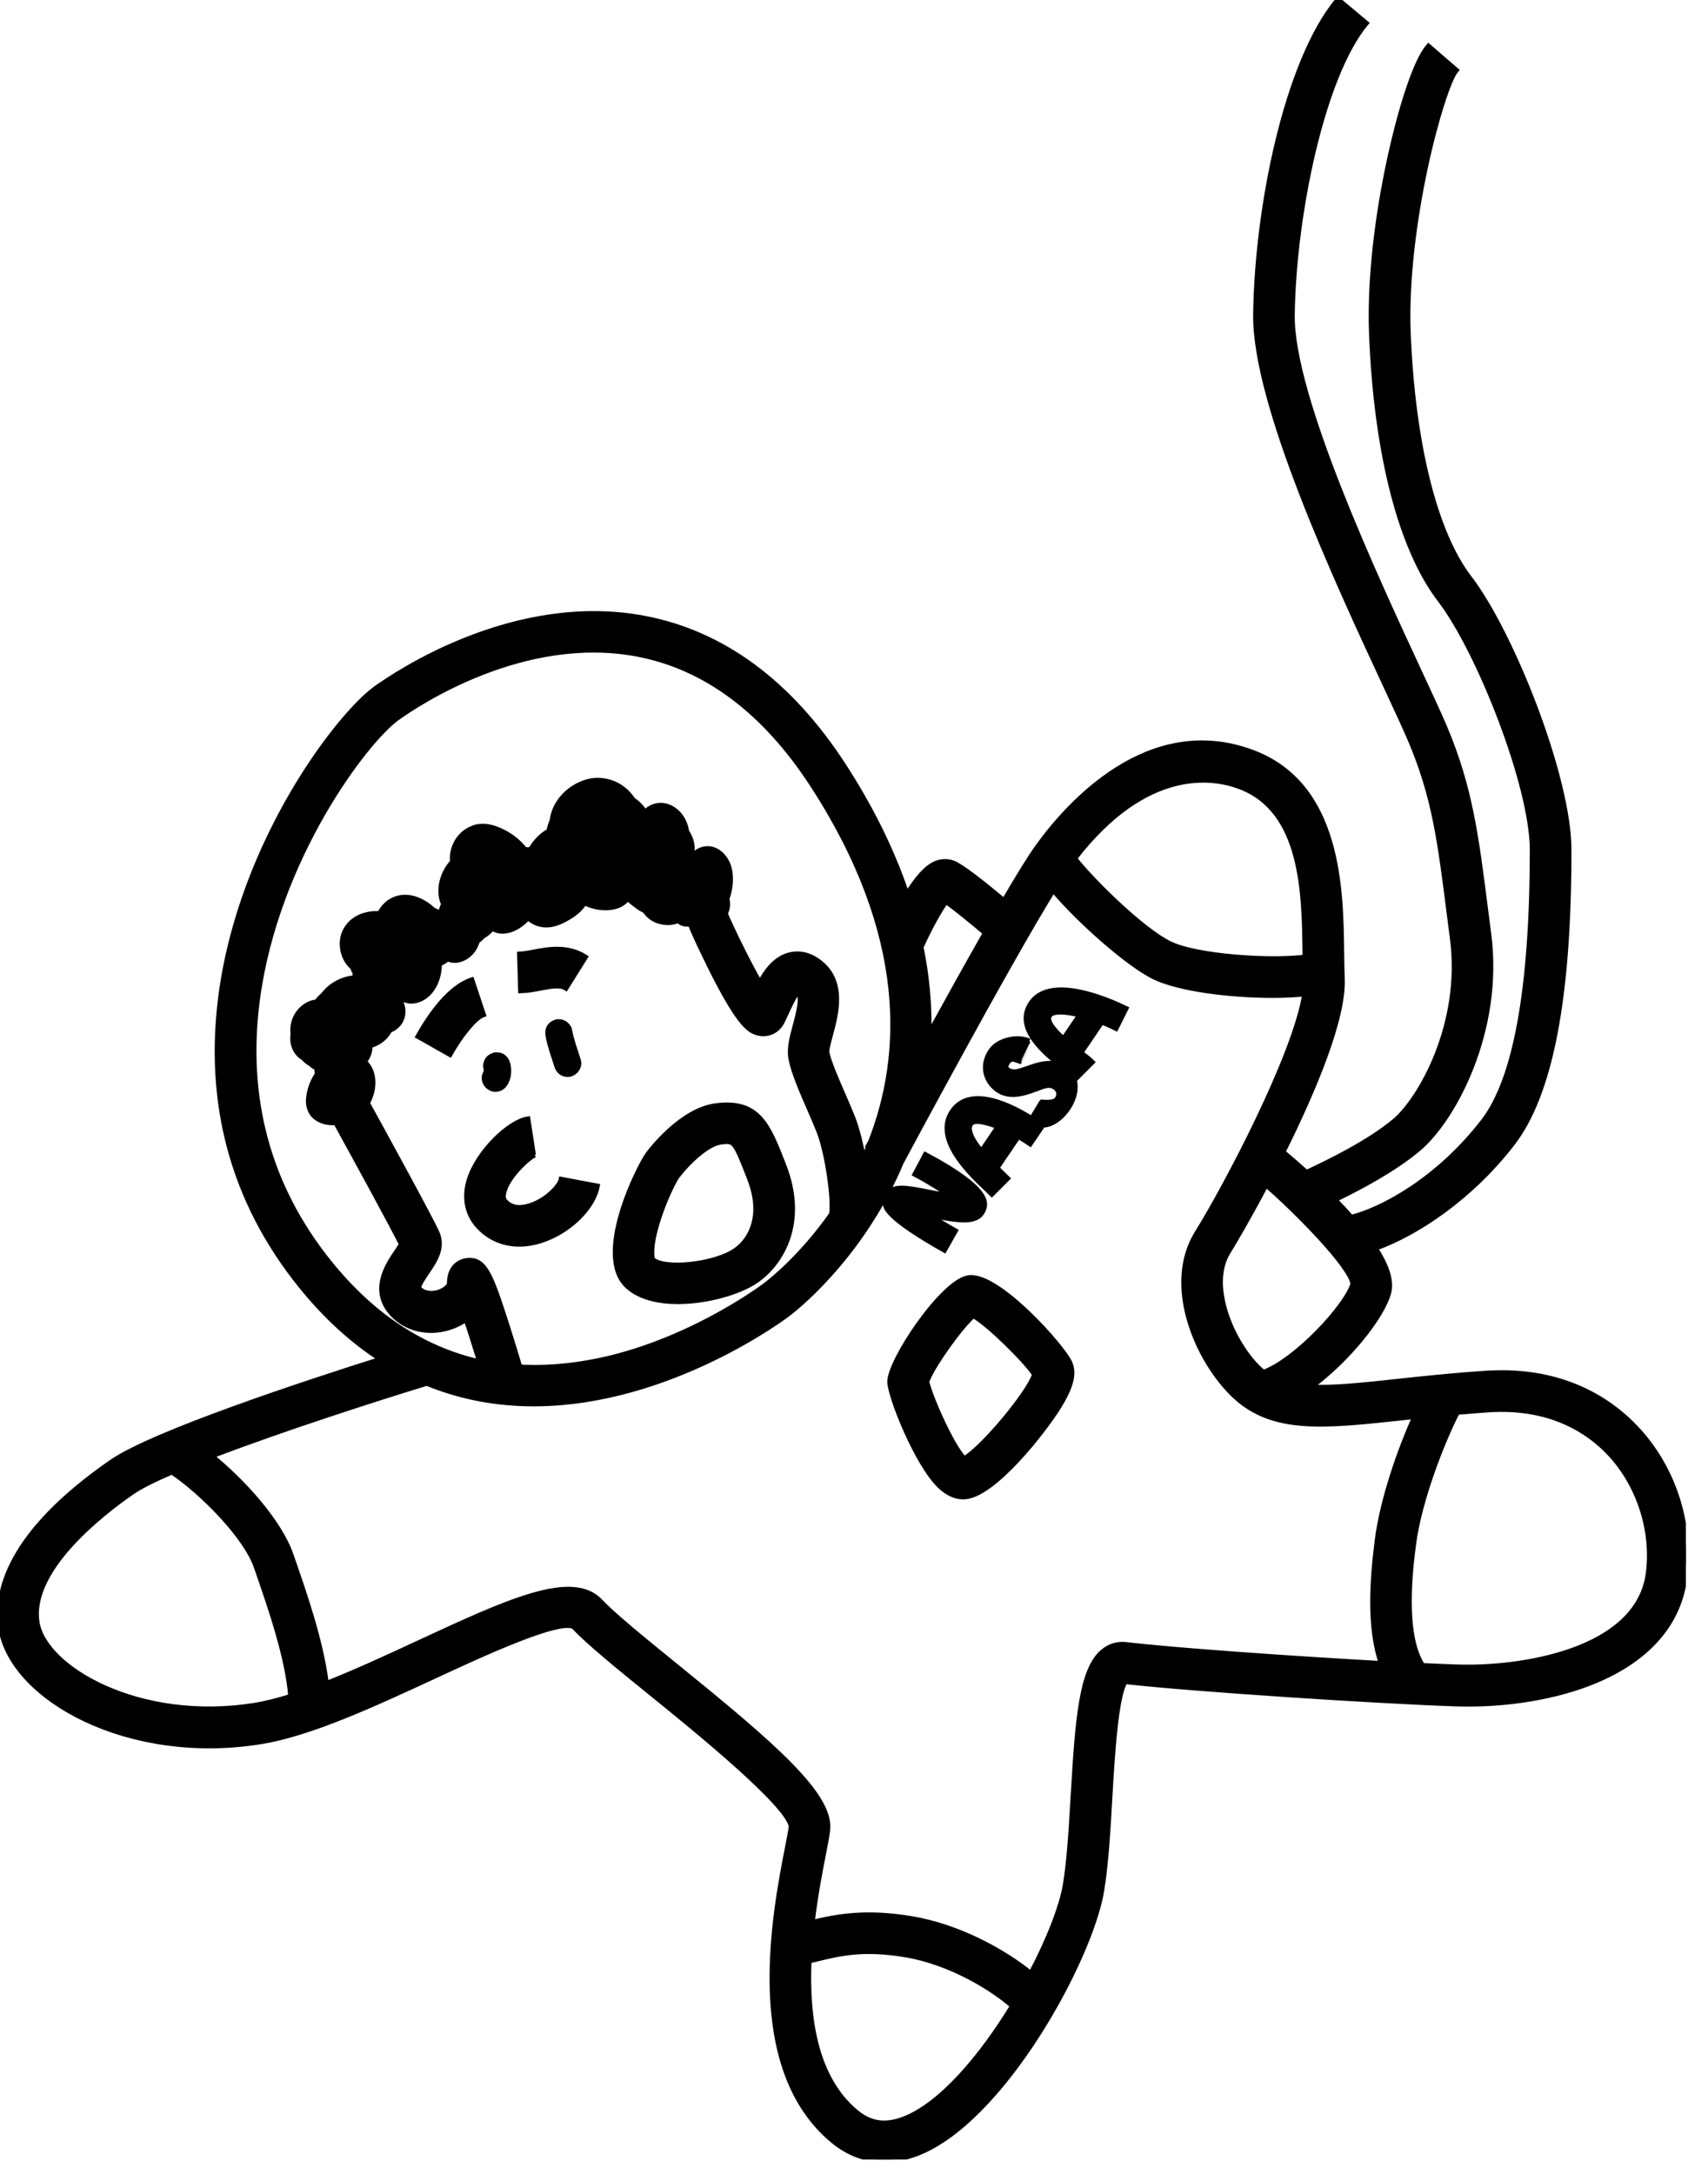 <svg width="77" height="98" viewBox="0 0 77 98" fill="none" xmlns="http://www.w3.org/2000/svg">
<g clip-path="url(#clip0)">
<path d="M73.755 64.394C72.576 63.143 70.452 61.7 67.013 61.919C65.498 62.016 64.166 62.16 62.99 62.287C61.371 62.463 60.085 62.599 59.056 62.541C60.727 61.322 62.313 59.358 62.596 58.258C62.736 57.71 62.469 57.01 61.984 56.264C63.886 55.587 66.312 53.952 68.166 51.554C69.886 49.33 70.723 44.998 70.719 38.307C70.719 35.067 68.146 28.552 66.228 26.051C64.684 24.041 63.681 20.041 63.475 15.071C63.27 10.169 65.013 3.899 65.632 3.166L64.401 2.101C63.772 2.827 63.091 5.179 62.664 7.14C62.303 8.798 61.717 12.042 61.847 15.143C62.072 20.517 63.169 24.745 64.935 27.047C66.671 29.311 69.091 35.409 69.091 38.311C69.091 44.535 68.348 48.659 66.876 50.561C64.837 53.199 62.319 54.541 60.915 54.893C60.671 54.616 60.414 54.346 60.157 54.079C61.261 53.544 62.808 52.73 63.915 51.805C65.534 50.457 67.668 46.444 67.104 42.118L66.954 40.956C66.537 37.676 66.264 35.51 65.12 32.796C64.879 32.226 64.482 31.37 63.977 30.285C61.958 25.937 58.196 17.846 58.245 14.201C58.303 9.729 59.59 3.43 61.573 1.046L60.323 0C58 2.795 56.681 9.387 56.619 14.175C56.567 18.191 60.283 26.191 62.505 30.969C63.003 32.037 63.394 32.884 63.622 33.425C64.677 35.933 64.928 37.897 65.342 41.157L65.492 42.324C65.993 46.18 64.032 49.584 62.873 50.551C61.71 51.522 59.909 52.398 58.896 52.87C58.486 52.499 58.114 52.18 57.824 51.939C59.196 49.183 60.58 45.906 60.498 44.108C60.482 43.76 60.479 43.369 60.472 42.949C60.44 40.125 60.381 35.399 56.466 33.93C51.773 32.171 48.141 36.308 46.799 38.167C46.45 38.65 45.91 39.532 45.268 40.627C44.551 40.027 43.555 39.223 43.092 38.975C42.832 38.835 42.532 38.816 42.242 38.916C41.78 39.079 41.311 39.649 40.884 40.353C40.151 38.154 39.099 36.181 38.034 34.536C35.607 30.787 32.575 28.549 29.025 27.881C23.227 26.79 17.94 30.331 16.941 31.05C15.279 32.246 10.918 37.904 9.983 44.799C9.315 49.74 10.517 54.163 13.563 57.948C14.722 59.388 15.944 60.472 17.198 61.28C13.833 62.342 6.915 64.615 5.032 65.922C0.42 69.117 -0.221 71.768 0.055 73.429C0.577 76.566 5.801 79.468 11.762 78.504C13.993 78.142 16.83 76.827 19.576 75.556C21.693 74.573 25.24 72.928 25.875 73.325C26.556 74.048 27.888 75.13 29.428 76.377C31.422 77.993 35.555 81.351 35.685 82.341C35.656 82.559 35.588 82.908 35.51 83.305C34.933 86.272 33.585 93.226 37.568 96.506C38.259 97.073 39.034 97.36 39.858 97.36C40.324 97.36 40.806 97.269 41.297 97.086C45.157 95.643 49.131 88.35 49.649 85.253C49.848 84.058 49.939 82.517 50.023 81.025C50.124 79.286 50.287 76.426 50.721 75.794C53.769 76.139 62.117 76.683 65.651 76.801C67.873 76.872 70.156 76.498 71.912 75.765C74.293 74.771 75.687 73.166 75.941 71.114C76.244 68.68 75.426 66.169 73.755 64.394ZM61.007 57.883C60.704 58.903 58.424 61.349 56.958 61.88C56.896 61.831 56.834 61.782 56.776 61.726C55.561 60.586 54.404 57.961 55.359 56.434C55.645 55.974 56.313 54.831 57.072 53.391C58.411 54.554 60.919 57.078 61.007 57.883ZM55.893 35.451C58.766 36.529 58.811 40.249 58.844 42.965C58.844 43.034 58.847 43.092 58.847 43.157C57.404 43.359 53.987 43.161 52.737 42.555C51.46 41.936 49.147 39.633 48.431 38.698C51.691 34.477 54.717 35.008 55.893 35.451ZM42.649 40.623C43.099 40.946 43.815 41.532 44.437 42.056C43.604 43.519 42.692 45.164 41.861 46.675C41.903 45.304 41.77 43.972 41.509 42.695C41.894 41.845 42.35 41.014 42.649 40.623ZM14.833 56.919C12.081 53.499 10.993 49.492 11.599 45.011C12.452 38.695 16.449 33.409 17.892 32.366C18.797 31.715 23.579 28.507 28.722 29.474C31.816 30.057 34.487 32.054 36.663 35.415C41.05 42.19 40.767 47.623 39.268 51.457C39.21 51.564 39.174 51.633 39.158 51.662L39.18 51.675C39.099 51.877 39.011 52.075 38.923 52.268C38.786 51.522 38.604 50.831 38.441 50.414C38.307 50.079 38.148 49.708 37.985 49.333C37.685 48.646 37.347 47.867 37.262 47.434C37.249 47.307 37.356 46.913 37.428 46.649C37.682 45.708 38.063 44.284 36.969 43.411C36.428 42.978 35.933 42.978 35.614 43.056C34.972 43.209 34.562 43.767 34.259 44.333C33.676 43.337 32.884 41.679 32.682 41.177C32.79 40.988 32.819 40.757 32.757 40.519C32.914 40.096 32.969 39.601 32.868 39.171C32.751 38.663 32.285 38.158 31.718 38.291C31.552 38.33 31.419 38.412 31.311 38.516C31.253 38.516 31.194 38.519 31.139 38.532C31.269 38.19 31.151 37.809 30.94 37.48C30.917 37.327 30.875 37.177 30.806 37.034C30.523 36.431 29.823 36.083 29.23 36.5C29.168 36.542 29.119 36.591 29.07 36.643C28.937 36.412 28.751 36.213 28.533 36.073C28.38 35.845 28.191 35.643 27.956 35.49C27.529 35.213 26.989 35.115 26.497 35.249C26.047 35.37 25.618 35.65 25.328 36.011C25.1 36.294 24.94 36.64 24.907 36.995C24.836 37.148 24.784 37.307 24.758 37.477C24.429 37.65 24.155 37.936 23.956 38.275C23.921 38.291 23.885 38.307 23.849 38.324C23.784 38.314 23.719 38.314 23.657 38.317C23.445 38.044 23.178 37.809 22.882 37.63C22.439 37.363 21.869 37.145 21.354 37.33C20.891 37.5 20.579 37.861 20.452 38.33C20.403 38.506 20.393 38.685 20.416 38.858C20.025 39.265 19.82 39.884 19.908 40.415C19.927 40.539 19.966 40.656 20.012 40.77C19.979 40.835 19.95 40.9 19.927 40.975C19.904 41.053 19.888 41.131 19.878 41.216C19.771 41.141 19.654 41.083 19.53 41.04C19.286 40.802 18.992 40.62 18.667 40.522C18.022 40.33 17.41 40.607 17.126 41.203C16.817 41.177 16.497 41.229 16.214 41.356C15.859 41.516 15.566 41.848 15.478 42.232C15.364 42.724 15.52 43.271 15.908 43.604C15.937 43.695 15.973 43.779 16.019 43.858C16.015 43.933 16.022 44.011 16.032 44.086C15.462 44.125 14.915 44.411 14.589 44.854C14.494 44.932 14.403 45.02 14.325 45.128C14.312 45.144 14.302 45.164 14.289 45.18C14.247 45.183 14.201 45.19 14.159 45.2C13.719 45.294 13.374 45.669 13.257 46.095C13.208 46.278 13.201 46.454 13.224 46.626C13.214 46.695 13.204 46.763 13.208 46.835C13.214 47.18 13.387 47.519 13.687 47.682C13.778 47.789 13.882 47.88 14.006 47.945C14.006 47.945 14.009 47.945 14.009 47.949C14.048 47.981 14.084 48.014 14.123 48.043C14.178 48.082 14.24 48.118 14.302 48.144C14.299 48.242 14.309 48.336 14.322 48.431C14.312 48.444 14.302 48.457 14.292 48.47C14.084 48.786 13.954 49.157 13.921 49.535C13.905 49.73 13.937 49.932 14.029 50.108C14.143 50.326 14.358 50.466 14.586 50.541C14.761 50.6 14.96 50.61 15.146 50.597C16.201 52.512 17.726 55.313 18.113 56.095C18.055 56.196 17.96 56.333 17.892 56.437C17.507 57 16.706 58.17 17.699 59.235C18.367 59.951 19.442 60.163 20.439 59.769C20.65 59.684 20.846 59.58 21.018 59.456C21.211 60.02 21.429 60.707 21.644 61.414C19.064 60.831 16.781 59.342 14.833 56.919ZM23.425 61.639C23.285 61.173 23.074 60.466 22.849 59.766C22.09 57.404 21.836 56.733 21.018 56.844C20.895 56.86 20.273 56.994 20.273 57.854C20.273 57.961 20.116 58.137 19.852 58.241C19.549 58.362 19.139 58.365 18.901 58.111C18.869 58.075 18.862 58.059 18.862 58.059C18.846 57.929 19.116 57.531 19.247 57.339C19.576 56.86 19.983 56.261 19.696 55.593C19.422 54.955 16.957 50.47 16.543 49.721C16.559 49.691 16.579 49.665 16.595 49.636C16.836 49.154 16.901 48.528 16.585 48.063C16.533 47.988 16.475 47.916 16.41 47.854C16.429 47.828 16.452 47.805 16.475 47.776C16.618 47.571 16.68 47.34 16.67 47.125C17.081 47.024 17.384 46.763 17.563 46.434C17.628 46.408 17.69 46.379 17.752 46.34C18.308 45.972 18.247 45.242 17.817 44.831C17.833 44.809 17.852 44.789 17.866 44.763C18.084 45.03 18.39 45.193 18.784 45.086C19.462 44.9 19.813 44.118 19.791 43.447C19.934 43.389 20.064 43.31 20.172 43.206C20.579 43.411 21.074 43.177 21.328 42.806C21.409 42.685 21.468 42.551 21.507 42.418C21.598 42.359 21.676 42.288 21.745 42.203C21.917 42.112 22.07 41.981 22.188 41.825C22.66 42.144 23.253 41.874 23.631 41.529C23.693 41.473 23.745 41.408 23.797 41.346C24.012 41.548 24.276 41.675 24.592 41.685C24.953 41.698 25.295 41.539 25.598 41.363C25.868 41.21 26.109 41.017 26.289 40.763C26.308 40.737 26.321 40.708 26.337 40.679C26.793 40.903 27.334 40.988 27.8 40.835C28.008 40.767 28.181 40.636 28.305 40.48C28.481 40.656 28.686 40.809 28.875 40.936C28.94 40.978 29.015 41.014 29.087 41.05C29.227 41.262 29.435 41.431 29.705 41.516C29.998 41.607 30.324 41.597 30.588 41.48C30.666 41.578 30.787 41.643 30.95 41.646C31.011 41.646 31.073 41.649 31.135 41.653C31.34 42.219 32.09 43.714 32.21 43.955C33.399 46.271 33.832 46.509 34.275 46.577C34.669 46.639 35.047 46.444 35.236 46.082C35.298 45.962 35.366 45.815 35.441 45.652C35.552 45.411 35.79 44.887 35.969 44.691C36.22 44.907 36.014 45.669 35.865 46.229C35.718 46.77 35.581 47.278 35.672 47.737C35.793 48.356 36.154 49.183 36.503 49.984C36.659 50.339 36.812 50.694 36.936 51.01C37.337 52.027 37.633 54.29 37.49 54.759C36.109 56.717 34.699 57.805 34.536 57.929C34.506 57.951 31.52 60.231 27.585 61.215C26.122 61.573 24.741 61.71 23.425 61.639ZM27.556 36.822C27.526 36.829 27.497 36.829 27.556 36.822V36.822ZM11.501 76.888C6.293 77.729 2.006 75.24 1.661 73.156C1.267 70.785 4.537 68.237 5.957 67.254C6.325 67 6.954 66.687 7.749 66.345C9.058 67.215 11.084 69.228 11.569 70.641L11.67 70.934C12.205 72.482 12.986 74.736 13.12 76.485C12.543 76.667 11.996 76.807 11.501 76.888ZM40.724 95.549C39.907 95.855 39.233 95.757 38.601 95.236C36.734 93.699 36.35 90.953 36.461 88.389C36.542 88.37 36.627 88.35 36.712 88.331C37.829 88.054 38.887 87.79 40.809 88.109C42.871 88.451 44.77 89.637 45.662 90.428C44.248 92.741 42.415 94.917 40.724 95.549ZM49.727 74.468C48.77 75.273 48.597 77.445 48.395 80.921C48.31 82.367 48.225 83.865 48.04 84.973C47.874 85.957 47.297 87.439 46.48 88.989C45.271 88.005 43.239 86.862 41.073 86.504C38.998 86.162 37.708 86.412 36.601 86.683C36.744 85.471 36.953 84.386 37.106 83.605C37.194 83.149 37.265 82.79 37.298 82.523C37.506 80.954 34.848 78.673 30.448 75.104C29.015 73.941 27.663 72.843 27.054 72.198C25.797 70.863 22.898 72.208 18.885 74.068C17.527 74.7 16.068 75.374 14.7 75.915C14.472 74.042 13.732 71.905 13.211 70.4L13.11 70.11C12.589 68.602 10.951 66.798 9.514 65.632C12.706 64.407 17.028 63.02 19.24 62.345C20.852 63.007 22.484 63.274 24.057 63.274C30.178 63.274 35.438 59.29 35.513 59.231C35.64 59.137 38.675 56.841 40.516 52.636C40.545 52.567 40.571 52.499 40.6 52.431C40.702 52.238 45.379 43.503 47.48 40.105C48.685 41.542 50.906 43.48 52.027 44.027C53.157 44.578 55.46 44.861 57.359 44.861C57.896 44.861 58.398 44.838 58.834 44.789C58.44 47.509 55.267 53.525 53.984 55.577C52.502 57.948 54.01 61.365 55.668 62.922C57.388 64.534 59.688 64.283 63.166 63.909C63.371 63.886 63.586 63.863 63.804 63.84C63.117 65.378 62.339 67.58 62.104 69.417C61.873 71.231 61.72 73.364 62.29 75.006C58.267 74.784 52.952 74.41 50.779 74.153C50.392 74.104 50.027 74.214 49.727 74.468ZM74.325 70.902C73.876 74.485 68.492 75.257 65.703 75.162C65.251 75.146 64.716 75.126 64.124 75.097C63.192 73.677 63.58 70.654 63.713 69.622C63.971 67.609 65.026 64.941 65.69 63.655C66.15 63.616 66.619 63.577 67.114 63.544C69.921 63.361 71.632 64.515 72.57 65.511C73.892 66.915 74.566 68.983 74.325 70.902Z" fill="black" stroke="black" stroke-width="0.25"/>
<path d="M43.672 57.613C42.513 57.772 40.125 61.332 40.125 62.293C40.125 62.912 41.327 65.977 42.385 66.99C42.718 67.306 43.063 67.466 43.421 67.466C43.441 67.466 43.46 67.466 43.477 67.466C44.796 67.404 47.056 64.475 47.685 63.472C48.268 62.544 48.431 61.938 48.222 61.45C47.929 60.752 44.981 57.43 43.672 57.613ZM43.47 65.778C42.92 65.238 41.939 63.033 41.767 62.293C41.959 61.664 43.281 59.805 43.88 59.293C44.578 59.688 46.248 61.332 46.656 61.964C46.376 62.827 44.314 65.287 43.47 65.778Z" fill="black" stroke="black" stroke-width="0.25"/>
<path d="M30.565 58.665C31.897 58.665 33.34 58.231 34.063 57.74C35.259 56.925 36.308 55.079 35.327 52.554C34.614 50.717 34.184 49.61 32.259 49.864C30.748 50.062 29.389 51.815 29.239 52.014C28.813 52.584 26.774 56.639 28.321 57.997C28.865 58.479 29.692 58.665 30.565 58.665ZM29.679 54.922C29.998 53.945 30.415 53.154 30.523 53.017L30.542 52.994C30.985 52.411 31.875 51.554 32.474 51.476C33.119 51.392 33.129 51.392 33.809 53.141C34.444 54.772 33.884 55.89 33.148 56.391C32.2 57.036 29.956 57.267 29.419 56.795C29.357 56.701 29.279 56.15 29.679 54.922Z" fill="black" stroke="black" stroke-width="0.25"/>
<path d="M26.911 53.479L25.311 53.18C25.259 53.45 24.689 54.108 23.911 54.362C23.445 54.515 23.077 54.466 22.816 54.222C22.709 54.121 22.65 54.017 22.693 53.795C22.833 53.053 23.823 52.167 24.106 52.049C24.106 52.049 24.08 52.059 24.035 52.066L23.787 50.457C22.97 50.584 21.553 51.932 21.165 53.196C20.901 54.053 21.093 54.841 21.706 55.411C22.178 55.85 22.764 56.075 23.409 56.075C23.732 56.075 24.074 56.02 24.419 55.903C25.637 55.508 26.732 54.44 26.911 53.479Z" fill="black" stroke="black" stroke-width="0.25"/>
<path d="M21.777 45.734L21.263 44.19C20.269 44.522 19.409 45.747 18.862 46.717L20.279 47.519C20.869 46.48 21.478 45.835 21.777 45.734Z" fill="black" stroke="black" stroke-width="0.25"/>
<path d="M24.367 44.532C24.914 44.428 25.266 44.376 25.51 44.529L26.373 43.148C25.569 42.646 24.699 42.812 24.064 42.933C23.833 42.978 23.611 43.017 23.435 43.024L23.484 44.652C23.787 44.643 24.08 44.587 24.367 44.532Z" fill="black" stroke="black" stroke-width="0.25"/>
<path d="M42.571 56.342L43.05 55.492C42.636 55.258 42.19 54.987 41.806 54.737C41.809 54.737 41.812 54.737 41.815 54.74C43.157 55.007 44.047 55.183 44.314 54.551C44.428 54.281 44.698 53.652 41.724 52.069L41.265 52.932C41.887 53.261 42.499 53.645 42.913 53.948C42.607 53.9 42.262 53.831 42.004 53.782C40.858 53.554 40.285 53.44 40.005 53.854C39.916 53.987 39.887 54.147 39.926 54.307C39.969 54.476 40.076 54.932 42.571 56.342Z" fill="black" stroke="black" stroke-width="0.25"/>
<path d="M46.522 45.187C45.724 46.275 47.02 47.398 47.897 48.082C47.366 47.815 46.792 48.014 46.33 48.177C45.838 48.349 45.701 48.375 45.493 48.281C45.284 48.186 45.31 48.033 45.431 47.864C45.59 47.636 45.809 47.776 46.027 47.848C46.024 47.848 46.447 46.968 46.447 46.968C45.903 46.688 45.04 46.89 44.705 47.349C44.317 47.88 44.353 48.515 44.799 48.968C45.376 49.554 46.118 49.291 46.659 49.098C46.965 48.991 47.242 48.844 47.48 48.958C47.717 49.076 47.818 49.268 47.682 49.532C47.545 49.795 46.936 49.681 46.968 49.694L46.516 50.444C45.665 49.91 43.809 48.929 42.972 50.066C42.063 51.303 43.727 52.88 44.529 53.636C44.604 53.707 44.669 53.769 44.714 53.815L45.405 53.124C45.353 53.072 45.281 53.004 45.2 52.926C45.102 52.831 45.014 52.746 44.926 52.655L45.903 51.216C46.086 51.32 46.265 51.431 46.437 51.548L46.988 50.74C46.975 50.73 46.971 50.711 46.988 50.711C47.499 50.711 48.001 50.255 48.271 49.727C48.545 49.186 48.512 48.659 48.212 48.313C48.353 48.421 48.473 48.519 48.532 48.574L49.222 47.883C49.105 47.766 48.932 47.633 48.711 47.463L49.665 46.056C49.883 46.144 50.102 46.242 50.307 46.343L50.743 45.47C50.203 45.209 47.454 43.923 46.522 45.187ZM44.242 51.926C43.747 51.323 43.578 50.89 43.757 50.649C43.9 50.453 44.411 50.545 45.014 50.789L44.242 51.926ZM48.698 45.747L47.945 46.854C47.509 46.46 47.125 46.017 47.31 45.766C47.473 45.545 48.03 45.574 48.698 45.747Z" fill="black" stroke="black" stroke-width="0.25"/>
<path d="M21.992 48.952C22.087 49.036 22.207 49.102 22.338 49.095C22.38 49.089 22.426 49.082 22.468 49.079C22.549 49.056 22.621 49.014 22.683 48.952C22.722 48.906 22.764 48.857 22.794 48.802C22.826 48.747 22.849 48.688 22.869 48.626C22.901 48.541 22.908 48.444 22.917 48.352C22.924 48.3 22.921 48.248 22.917 48.196C22.908 48.105 22.898 48.011 22.869 47.923C22.833 47.802 22.755 47.695 22.644 47.629C22.588 47.594 22.526 47.574 22.461 47.571C22.396 47.558 22.331 47.558 22.266 47.581C22.149 47.62 22.035 47.691 21.973 47.805C21.911 47.919 21.885 48.056 21.924 48.183C21.927 48.2 21.93 48.212 21.934 48.229C21.937 48.258 21.937 48.287 21.934 48.317C21.934 48.32 21.934 48.323 21.93 48.323C21.911 48.352 21.898 48.382 21.885 48.414C21.855 48.473 21.839 48.535 21.843 48.603C21.839 48.672 21.855 48.734 21.885 48.792C21.911 48.854 21.947 48.906 21.992 48.952Z" fill="black" stroke="black" stroke-width="0.25"/>
<path d="M25.439 46.138C25.334 46.076 25.178 46.05 25.061 46.089C24.943 46.128 24.829 46.2 24.767 46.314C24.702 46.434 24.693 46.555 24.719 46.691C24.803 47.164 24.976 47.61 25.116 48.066C25.152 48.186 25.233 48.294 25.341 48.359C25.445 48.421 25.601 48.447 25.719 48.408C25.966 48.33 26.139 48.069 26.061 47.805C25.921 47.349 25.748 46.9 25.663 46.431C25.644 46.314 25.536 46.193 25.439 46.138Z" fill="black" stroke="black" stroke-width="0.25"/>
</g>
<defs>
<clipPath id="clip0">
<rect width="76.003" height="97.35" fill="white"/>
</clipPath>
</defs>
</svg>
